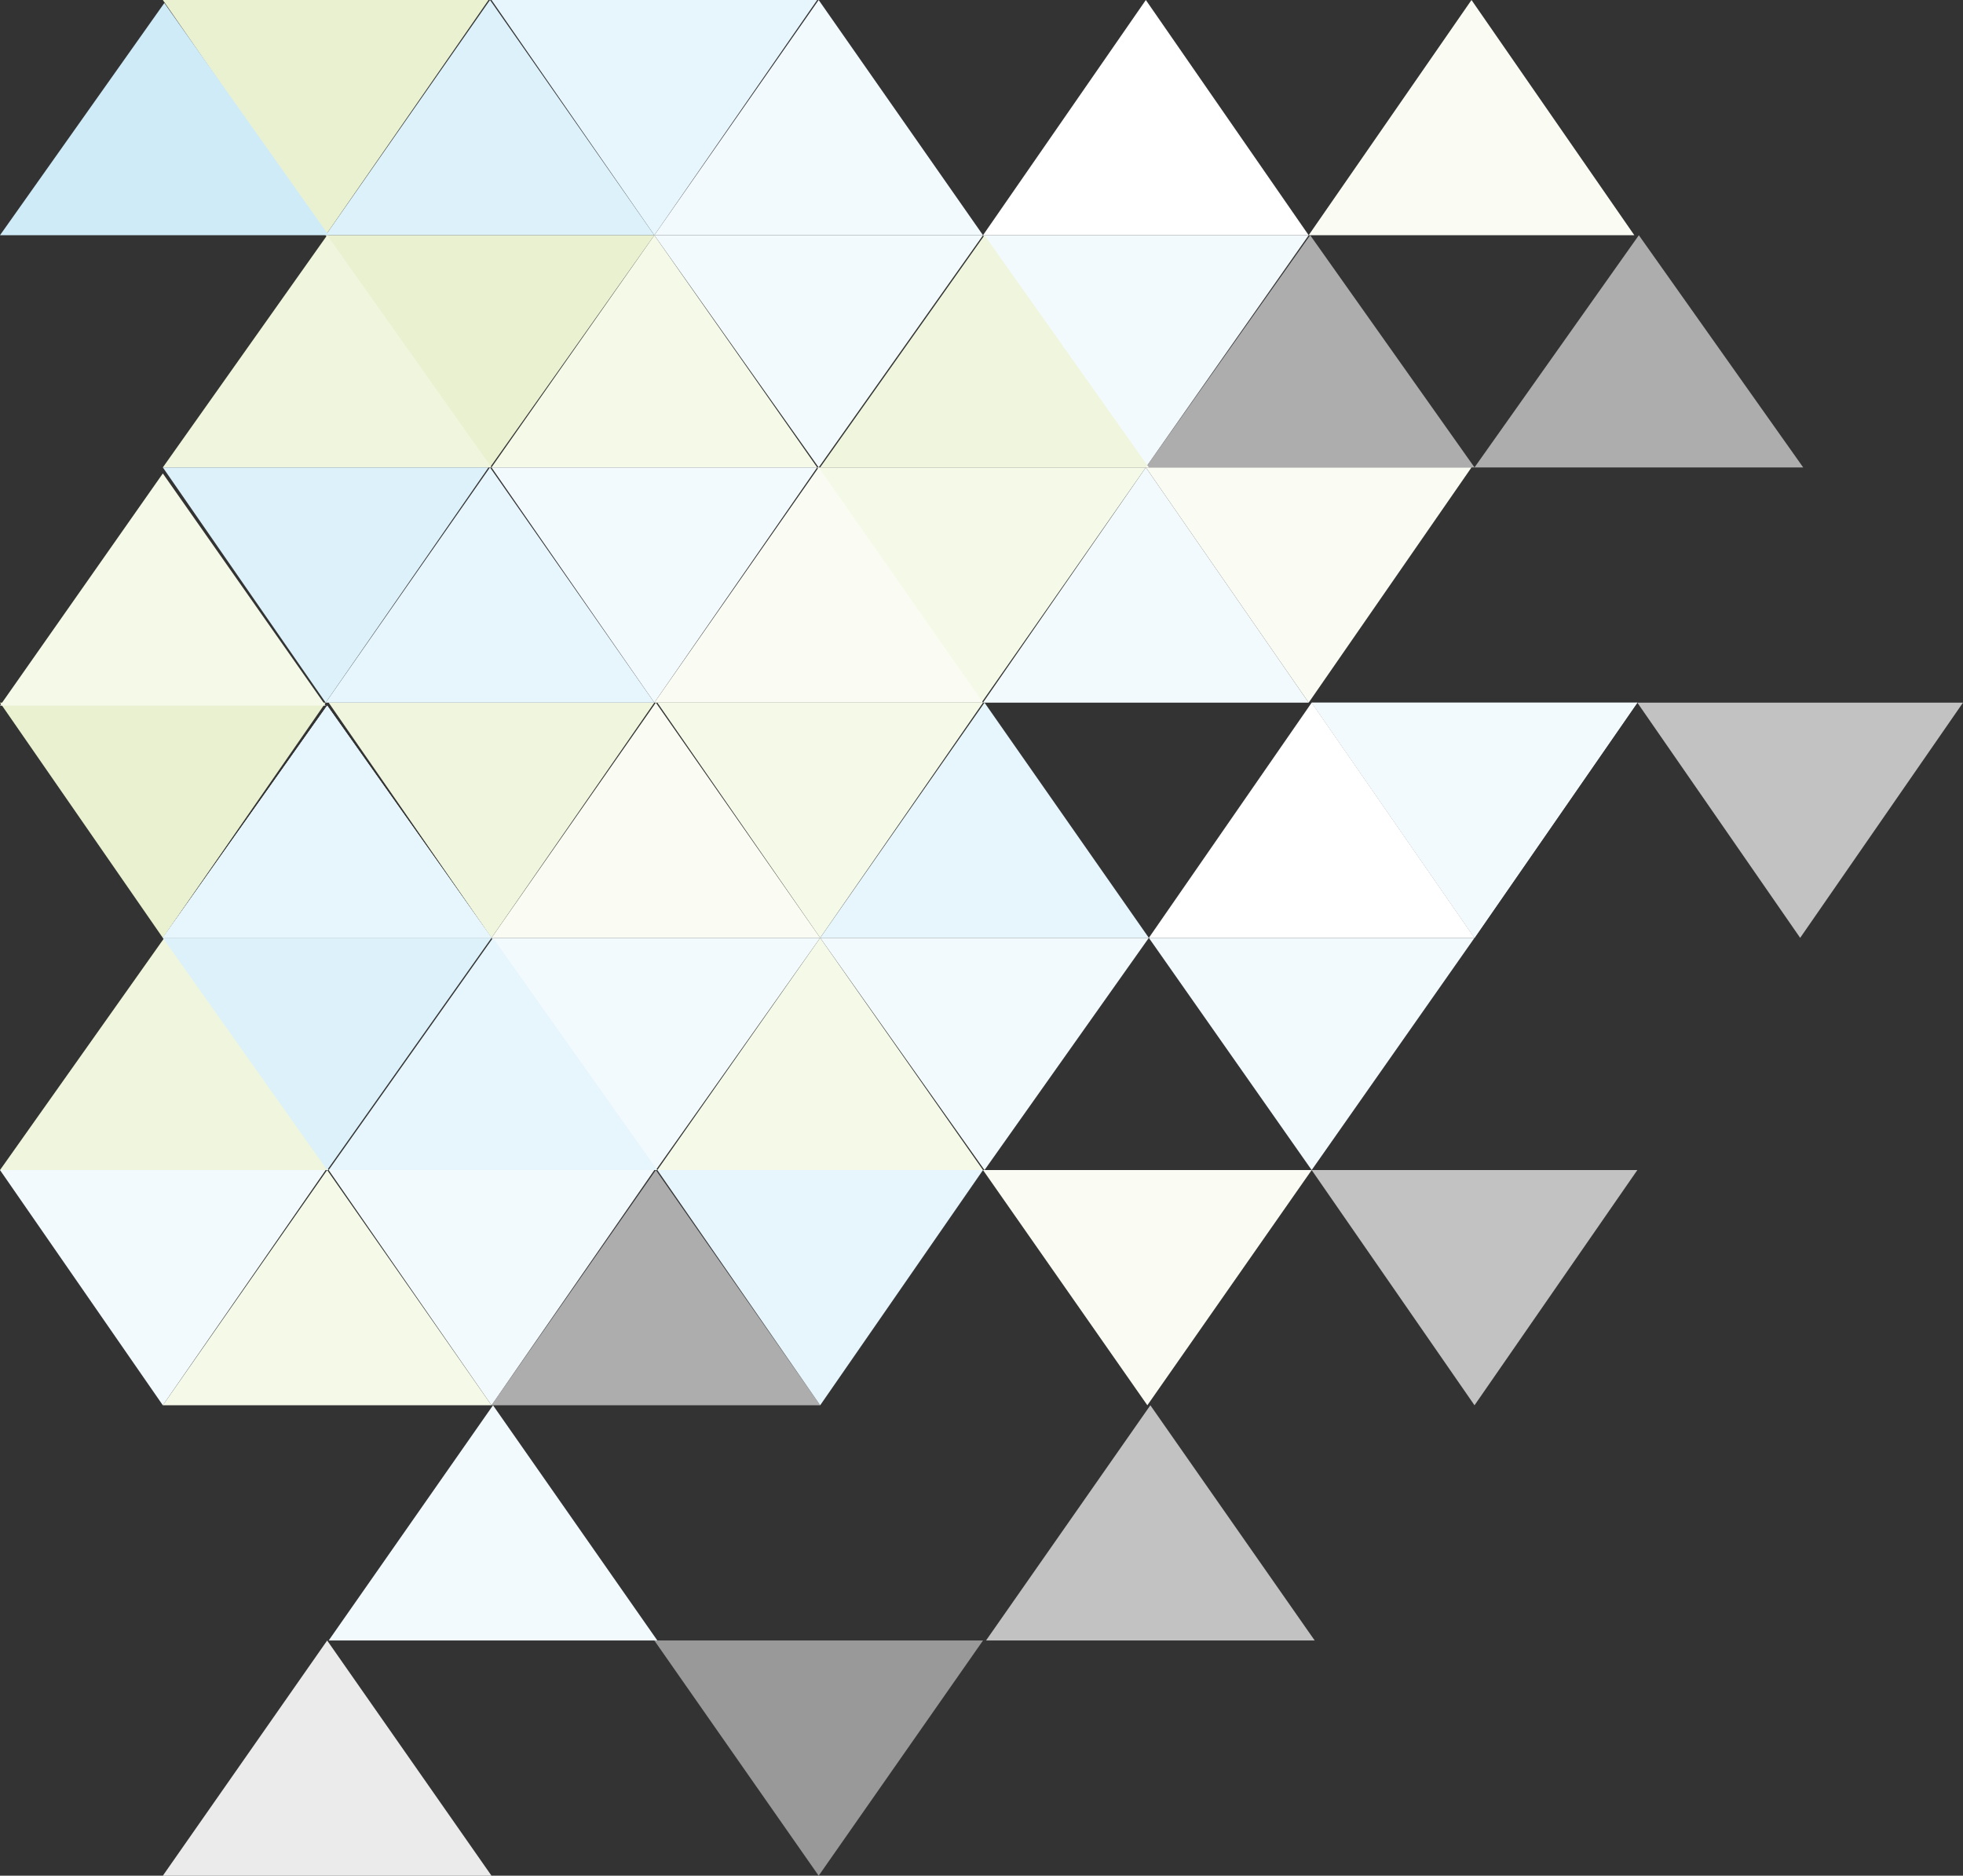 <svg id="Component_28_9" data-name="Component 28 – 9" xmlns="http://www.w3.org/2000/svg" width="651" height="622" viewBox="0 0 651 622"><rect x="0" y="0" width="651" height="622" fill="#333333" stroke="none"/>  <g id="Group_11518" data-name="Group 11518" transform="translate(-8760 5684)">    <path id="Path_3700" data-name="Path 3700" d="M54,0l54,78H0Z" transform="translate(9086 -5373) rotate(180)" fill="#f5f9e8"/>    <path id="Polygon_5" data-name="Polygon 5" d="M54.5,0,109,78H0Z" transform="translate(8923 -5451)" fill="#fafcf3"/>    <path id="Polygon_6" data-name="Polygon 6" d="M54.5,0,109,78H0Z" transform="translate(9032 -5451)" fill="#e7f5fc"/>    <path id="Path_3692" data-name="Path 3692" d="M54,0l54,78H0Z" transform="translate(9141 -5451)" fill="#fff"/>    <path id="Polygon_9" data-name="Polygon 9" d="M54.5,0,109,77H0Z" transform="translate(9032 -5296) rotate(180)" fill="#f3fafe"/>    <path id="Polygon_11" data-name="Polygon 11" d="M54,0l54,77H0Z" transform="translate(9249 -5296) rotate(180)" fill="#f3fafe"/>    <path id="Polygon_13" data-name="Polygon 13" d="M54.5,0,109,77H0Z" transform="translate(8869 -5373)" fill="#e7f5fc"/>    <path id="Polygon_14" data-name="Polygon 14" d="M54,0l54,77H0Z" transform="translate(8978 -5373)" fill="#f5f9e8"/>    <path id="Path_3701" data-name="Path 3701" d="M54,0l54,78H0Z" transform="translate(9086 -5218) rotate(180)" fill="#e7f5fc"/>    <path id="Path_3709" data-name="Path 3709" d="M54.5,0,109,78H0Z" transform="translate(9195 -5218) rotate(180)" fill="#fafcf3"/>    <path id="Polygon_21" data-name="Polygon 21" d="M54.5,0,109,78H0Z" transform="translate(8923 -5296)" fill="#fff" opacity="0.6"/>    <path id="Polygon_67" data-name="Polygon 67" d="M54.5,0,109,77H0Z" transform="translate(9141 -5296) rotate(180)" fill="#f3fafe"/>    <path id="Polygon_80" data-name="Polygon 80" d="M54,0l54,78H0Z" transform="translate(8977 -5218) rotate(180)" fill="#f3fafe"/>    <path id="Path_3691" data-name="Path 3691" d="M54,0l54,78H0Z" transform="translate(8977 -5373) rotate(180)" fill="#f0f5dd"/>    <path id="Path_3702" data-name="Path 3702" d="M54,0l54,78H0Z" transform="translate(9303 -5218) rotate(180)" fill="#fff" opacity="0.7"/>    <path id="Polygon_85" data-name="Polygon 85" d="M54,0l54,78H0Z" transform="translate(9303 -5373) rotate(180)" fill="#f3fafe"/>    <path id="Path_3703" data-name="Path 3703" d="M54,0l54,78H0Z" transform="translate(9303 -5373) rotate(180)" fill="#f3fafe"/>    <path id="Polygon_89" data-name="Polygon 89" d="M54.5,0,109,77H0Z" transform="translate(8760 -5373)" fill="#f0f5dd"/>    <path id="Polygon_90" data-name="Polygon 90" d="M54,0l54,78H0Z" transform="translate(8868 -5373) rotate(180)" fill="#eaf1d1"/>    <path id="Polygon_91" data-name="Polygon 91" d="M54.5,0,109,77H0Z" transform="translate(8814 -5450)" fill="#e7f5fc"/>    <path id="Path_3693" data-name="Path 3693" d="M54.5,0,109,78H0Z" transform="translate(8814 -5296)" fill="#f5f9e8"/>    <path id="Polygon_93" data-name="Polygon 93" d="M54.5,0,109,77H0Z" transform="translate(8923 -5296) rotate(180)" fill="#dcf1fa"/>    <path id="Path_3695" data-name="Path 3695" d="M54.5,0,109,78H0Z" transform="translate(8869 -5218)" fill="#f3fafe"/>    <path id="Polygon_96" data-name="Polygon 96" d="M54.5,0,109,77H0Z" transform="translate(8814 -5450)" fill="#e7f5fc"/>    <path id="Polygon_97" data-name="Polygon 97" d="M54.5,0,109,77H0Z" transform="translate(8814 -5450)" fill="#e7f5fc"/>    <path id="Path_3704" data-name="Path 3704" d="M54,0l54,78H0Z" transform="translate(9411 -5373) rotate(180)" fill="#fff" opacity="0.7"/>    <path id="Polygon_100" data-name="Polygon 100" d="M54,0l54,77H0Z" transform="translate(8760 -5527)" fill="#f5f9e8"/>    <path id="Path_3705" data-name="Path 3705" d="M54.5,0,109,78H0Z" transform="translate(9087 -5218)" fill="#fff" opacity="0.7"/>    <path id="Path_3706" data-name="Path 3706" d="M54.5,0,109,78H0Z" transform="translate(9086 -5062) rotate(180)" fill="#fff" opacity="0.5"/>    <path id="Path_3710" data-name="Path 3710" d="M54.5,0,109,78H0Z" transform="translate(8814 -5140)" fill="#fff" opacity="0.9"/>  </g>  <g id="Group_11517" data-name="Group 11517" transform="translate(-8815 5451)">    <path id="Polygon_1" data-name="Polygon 1" d="M54,0l54,78H0Z" transform="translate(9086 -5373) rotate(180)" fill="#e7f5fc"/>    <path id="Path_3697" data-name="Path 3697" d="M54.5,0,109,78H0Z" transform="translate(8923 -5451)" fill="#dcf1fa"/>    <path id="Polygon_6-2" data-name="Polygon 6" d="M54.5,0,109,78H0Z" transform="translate(9032 -5451)" fill="#f3fafe"/>    <path id="Polygon_9-2" data-name="Polygon 9" d="M54.5,0,109,77H0Z" transform="translate(9032 -5296) rotate(180)" fill="#eaf1d1"/>    <path id="Polygon_11-2" data-name="Polygon 11" d="M54,0l54,77H0Z" transform="translate(9249 -5296) rotate(180)" fill="#f3fafe"/>    <path id="Polygon_13-2" data-name="Polygon 13" d="M54.5,0,109,77H0Z" transform="translate(8869 -5373)" fill="#f0f5dd"/>    <path id="Polygon_14-2" data-name="Polygon 14" d="M54,0l54,77H0Z" transform="translate(8978 -5373)" fill="#f5f9e8"/>    <path id="Polygon_15" data-name="Polygon 15" d="M54.5,0,109,77H0Z" transform="translate(9087 -5373)" fill="#f0f5dd"/>    <path id="Polygon_17" data-name="Polygon 17" d="M54,0l54,78H0Z" transform="translate(9086 -5218) rotate(180)" fill="#f3fafe"/>    <path id="Polygon_18" data-name="Polygon 18" d="M54.5,0,109,78H0Z" transform="translate(9195 -5218) rotate(180)" fill="#f5f9e8"/>    <path id="Polygon_21-2" data-name="Polygon 21" d="M54.5,0,109,78H0Z" transform="translate(8923 -5296)" fill="#e7f5fc"/>    <path id="Path_3690" data-name="Path 3690" d="M54.5,0,109,78H0Z" transform="translate(9032 -5296)" fill="#fafcf3"/>    <path id="Polygon_23" data-name="Polygon 23" d="M54,0l54,78H0Z" transform="translate(9141 -5296)" fill="#f3fafe"/>    <path id="Polygon_67-2" data-name="Polygon 67" d="M54.5,0,109,77H0Z" transform="translate(9141 -5296) rotate(180)" fill="#f3fafe"/>    <path id="Polygon_80-2" data-name="Polygon 80" d="M54,0l54,78H0Z" transform="translate(8977 -5218) rotate(180)" fill="#dcf1fa"/>    <path id="Path_3696" data-name="Path 3696" d="M54,0l54,78H0Z" transform="translate(8977 -5373) rotate(180)" fill="#eaf1d1"/>    <path id="Polygon_83" data-name="Polygon 83" d="M54,0l54,78H0Z" transform="translate(9303 -5218) rotate(180)" fill="#fafcf3"/>    <path id="Path_3699" data-name="Path 3699" d="M54.5,0,109,77H0Z" transform="translate(9195 -5373)" fill="#fff" opacity="0.6"/>    <path id="Polygon_86" data-name="Polygon 86" d="M54,0l54,78H0Z" transform="translate(8923 -4985) rotate(180)" fill="#f3fafe"/>    <path id="Polygon_87" data-name="Polygon 87" d="M54.5,0,109,77H0Z" transform="translate(9304 -5373)" fill="#fff" opacity="0.6"/>    <path id="Path_3698" data-name="Path 3698" d="M54,0l54,78H0Z" transform="translate(9249 -5451)" fill="#fafcf3"/>    <path id="Polygon_95" data-name="Polygon 95" d="M54.5,0,109,77H0Z" transform="translate(8815 -5450)" fill="#cfebf8"/>    <path id="Polygon_98" data-name="Polygon 98" d="M54,0l54,78H0Z" transform="translate(9141 -5451)" fill="#fff"/>  </g>
</svg>

